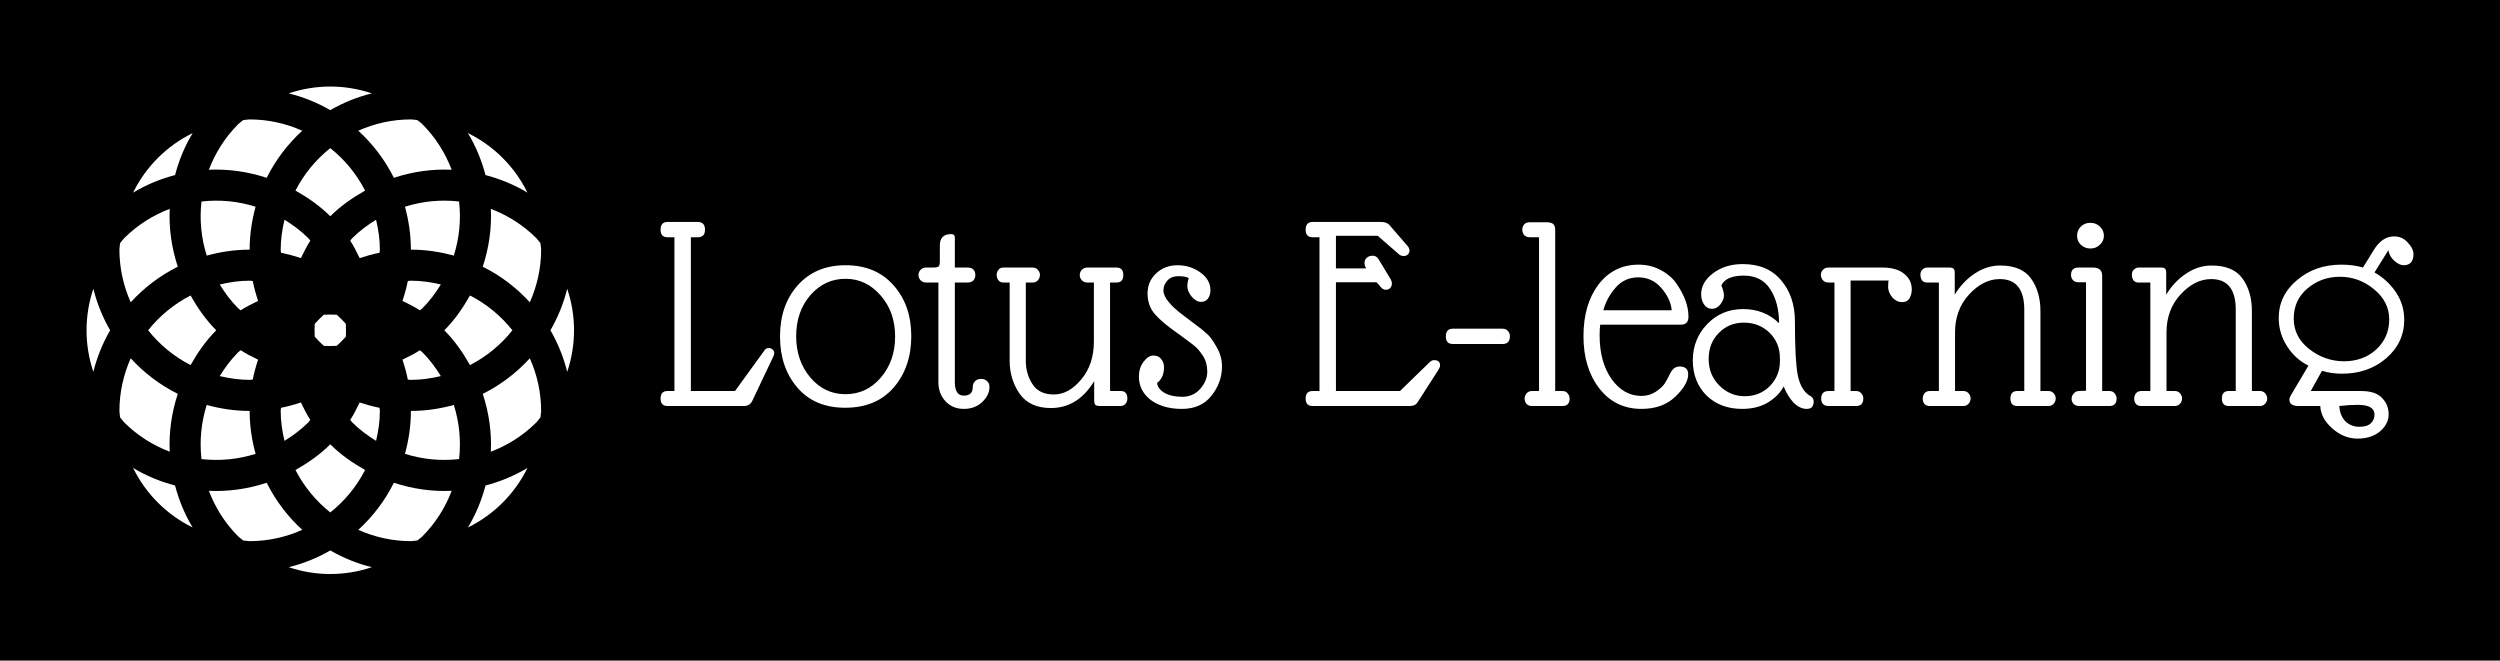 <svg version="1.1" xmlns="http://www.w3.org/2000/svg" viewBox="-2319.127 -1441.152 8873.751 2344.704"><desc>Created with Snap</desc><defs></defs><g><rect x="-2319.127" y="-1441.152" width="8873.751" height="2344.704" fill="#000000" style=""></rect><g transform="matrix(22.774,0,0,22.774,-2296.858,-1418.912)"><g><path d="M74.265,60.41c0.964,2.929,1.401,5.966,1.261,9.015c2.584-0.989,5.013-2.49,7.095-4.572c0.244-0.244,0.41-0.527,0.637-0.78   c0.018-0.341,0.105-0.659,0.105-1.004c0-2.924-0.646-5.691-1.764-8.203C79.522,57.139,77.045,59.022,74.265,60.41z" fill="#ffffff" style=""></path><path d="M54.863,81.605c2.509,1.112,5.276,1.759,8.2,1.759c0.349,0,0.664-0.085,1.004-0.103c0.253-0.227,0.541-0.393,0.781-0.637   c2.08-2.085,3.585-4.516,4.572-7.104c-3.049,0.14-6.086-0.292-9.01-1.257C59.022,77.049,57.137,79.528,54.863,81.605z" fill="#ffffff" style=""></path><path d="M40.588,74.265c-2.925,0.965-5.965,1.396-9.013,1.257c0.988,2.588,2.49,5.023,4.573,7.104   c0.242,0.244,0.528,0.41,0.779,0.637c0.339,0.018,0.661,0.103,1.003,0.103c2.926,0,5.691-0.646,8.202-1.759   C43.861,79.528,41.976,77.049,40.588,74.265z" fill="#ffffff" style=""></path><path d="M26.731,60.41c-2.781-1.388-5.26-3.271-7.337-5.545c-1.112,2.512-1.758,5.279-1.758,8.203c0,0.345,0.085,0.663,0.1,1.004   c0.229,0.253,0.395,0.536,0.639,0.78c2.082,2.082,4.515,3.583,7.098,4.572C25.333,66.376,25.767,63.339,26.731,60.41z" fill="#ffffff" style=""></path><path d="M26.731,40.592c-0.964-2.929-1.398-5.966-1.259-9.016c-2.583,0.989-5.014,2.491-7.098,4.572   c-0.244,0.245-0.41,0.528-0.639,0.781c-0.015,0.341-0.1,0.659-0.1,1.004c0,2.924,0.646,5.69,1.76,8.205   C21.471,43.863,23.95,41.979,26.731,40.592z" fill="#ffffff" style=""></path><path d="M46.132,19.397c-2.511-1.114-5.275-1.76-8.202-1.76c-0.342,0-0.664,0.084-1.003,0.102   c-0.251,0.228-0.537,0.393-0.779,0.638c-2.083,2.08-3.585,4.515-4.573,7.103c3.048-0.14,6.088,0.293,9.013,1.257   C41.976,23.952,43.861,21.475,46.132,19.397z" fill="#ffffff" style=""></path><path d="M60.41,26.736c2.924-0.964,5.961-1.396,9.01-1.257c-0.99-2.588-2.492-5.017-4.572-7.103   c-0.24-0.245-0.528-0.41-0.781-0.638c-0.34-0.018-0.659-0.102-1.004-0.102c-2.924,0-5.691,0.646-8.2,1.76   C57.137,21.475,59.022,23.952,60.41,26.736z" fill="#ffffff" style=""></path><path d="M82.621,36.148c-2.082-2.081-4.511-3.583-7.095-4.572c0.14,3.05-0.297,6.087-1.261,9.016   c2.78,1.388,5.257,3.271,7.334,5.547c1.117-2.515,1.764-5.281,1.764-8.205c0-0.345-0.088-0.663-0.105-1.004   C83.031,36.677,82.865,36.394,82.621,36.148z" fill="#ffffff" style=""></path><path d="M58.228,63.068c0-0.166-0.048-0.319-0.052-0.484c-1.061-0.21-2.09-0.498-3.099-0.834c-0.462,0.921-0.89,1.851-1.469,2.719   c0.113,0.122,0.19,0.267,0.309,0.384c1.143,1.14,2.404,2.069,3.718,2.881C57.993,66.228,58.228,64.683,58.228,63.068z" fill="#ffffff" style=""></path><path d="M43.362,67.733c1.313-0.812,2.574-1.741,3.715-2.881c0.12-0.117,0.199-0.262,0.312-0.384   c-0.581-0.868-1.008-1.798-1.471-2.719c-1.008,0.336-2.038,0.624-3.1,0.834c-0.002,0.165-0.048,0.318-0.048,0.484   C42.771,64.683,43.006,66.228,43.362,67.733z" fill="#ffffff" style=""></path><path d="M36.148,53.922c-1.139,1.14-2.068,2.4-2.88,3.717c1.503,0.355,3.051,0.59,4.663,0.59c0.166,0,0.318-0.044,0.484-0.048   c0.209-1.06,0.495-2.094,0.833-3.102c-0.918-0.463-1.848-0.886-2.716-1.471C36.411,53.726,36.269,53.805,36.148,53.922z" fill="#ffffff" style=""></path><path d="M38.415,42.821c-0.166-0.006-0.319-0.05-0.484-0.05c-1.612,0-3.159,0.236-4.663,0.591c0.812,1.318,1.739,2.578,2.88,3.717   c0.12,0.118,0.262,0.196,0.384,0.314c0.868-0.583,1.797-1.008,2.716-1.471C38.91,44.916,38.625,43.881,38.415,42.821z" fill="#ffffff" style=""></path><path d="M42.771,37.934c0,0.166,0.046,0.318,0.048,0.484c1.062,0.21,2.092,0.498,3.1,0.834c0.462-0.921,0.89-1.851,1.471-2.719   c-0.113-0.123-0.192-0.267-0.312-0.385c-1.141-1.139-2.402-2.066-3.715-2.879C43.006,34.774,42.771,36.319,42.771,37.934z" fill="#ffffff" style=""></path><path d="M57.635,33.27c-1.314,0.812-2.575,1.74-3.718,2.879c-0.118,0.118-0.195,0.262-0.309,0.385   c0.579,0.868,1.007,1.798,1.469,2.719c1.008-0.336,2.038-0.624,3.099-0.834c0.004-0.166,0.052-0.318,0.052-0.484   C58.228,36.319,57.993,34.774,57.635,33.27z" fill="#ffffff" style=""></path><path d="M63.063,42.771c-0.166,0-0.314,0.044-0.48,0.05c-0.209,1.06-0.498,2.095-0.838,3.102c0.921,0.463,1.851,0.888,2.719,1.471   c0.122-0.118,0.266-0.196,0.384-0.314c1.139-1.139,2.067-2.398,2.883-3.717C66.226,43.008,64.678,42.771,63.063,42.771z" fill="#ffffff" style=""></path><path d="M48.074,49.493c-0.035,0.676-0.035,1.339,0,2.012c0.452,0.502,0.921,0.969,1.42,1.423c0.671,0.034,1.335,0.034,2.007,0   c0.5-0.454,0.972-0.926,1.423-1.423c0.035-0.673,0.033-1.336,0-2.008c-0.451-0.502-0.921-0.969-1.42-1.423   c-0.673-0.035-1.34-0.035-2.012,0C48.995,48.528,48.524,48.995,48.074,49.493z" fill="#ffffff" style=""></path><path d="M64.464,53.608c-0.868,0.585-1.798,1.008-2.719,1.471c0.34,1.008,0.628,2.042,0.838,3.102   c0.166,0.004,0.314,0.048,0.48,0.048c1.615,0,3.163-0.234,4.668-0.59c-0.816-1.316-1.745-2.577-2.883-3.717   C64.73,53.805,64.586,53.726,64.464,53.608z" fill="#ffffff" style=""></path><path d="M72.271,55.926c2.583-1.327,4.827-3.173,6.615-5.425c-1.788-2.252-4.031-4.098-6.615-5.425   c-1.091,1.929-2.357,3.784-3.998,5.425C69.914,52.142,71.179,53.996,72.271,55.926z" fill="#ffffff" style=""></path><path d="M62.138,31.245c0.585,2.133,0.925,4.367,0.925,6.688c2.322,0,4.555,0.341,6.689,0.93c0.868-2.745,1.143-5.603,0.82-8.436   C67.74,30.104,64.879,30.375,62.138,31.245z" fill="#ffffff" style=""></path><path d="M50.498,22.11c-2.253,1.794-4.099,4.033-5.424,6.616c1.927,1.096,3.782,2.361,5.424,4.002   c1.644-1.641,3.498-2.906,5.426-4.002C54.597,26.144,52.752,23.904,50.498,22.11z" fill="#ffffff" style=""></path><path d="M37.931,37.934c0-2.321,0.34-4.556,0.927-6.688c-2.74-0.87-5.601-1.141-8.432-0.817c-0.323,2.833-0.05,5.69,0.817,8.436   C33.377,38.274,35.612,37.934,37.931,37.934z" fill="#ffffff" style=""></path><path d="M22.108,50.501c1.794,2.252,4.034,4.098,6.618,5.425c1.091-1.93,2.356-3.784,3.999-5.425   c-1.643-1.641-2.908-3.496-4.001-5.425C26.143,46.403,23.902,48.249,22.108,50.501z" fill="#ffffff" style=""></path><path d="M38.858,69.757c-0.587-2.133-0.927-4.367-0.927-6.688c-2.319,0-4.553-0.341-6.688-0.93   c-0.868,2.745-1.14,5.604-0.817,8.436C33.257,70.896,36.118,70.627,38.858,69.757z" fill="#ffffff" style=""></path><path d="M50.498,78.891c2.255-1.793,4.1-4.032,5.426-6.616c-1.929-1.095-3.782-2.36-5.426-4c-1.642,1.64-3.497,2.905-5.424,4   C46.401,74.858,48.245,77.098,50.498,78.891z" fill="#ffffff" style=""></path><path d="M63.063,63.068c0,2.321-0.34,4.556-0.925,6.688c2.741,0.87,5.602,1.139,8.435,0.817c0.323-2.832,0.048-5.695-0.82-8.436   C67.618,62.728,65.385,63.068,63.063,63.068z" fill="#ffffff" style=""></path><path d="M87.425,44.026c-0.571,2.304-1.457,4.476-2.614,6.475c1.157,1.999,2.043,4.177,2.614,6.475   C88.844,52.771,88.844,48.231,87.425,44.026z" fill="#ffffff" style=""></path><path d="M81.233,29.05c-1.981-4.041-5.244-7.301-9.286-9.282c1.249,2.063,2.147,4.268,2.745,6.541   C76.966,26.907,79.165,27.802,81.233,29.05z" fill="#ffffff" style=""></path><path d="M56.971,13.576c-4.204-1.418-8.742-1.418-12.947,0c2.3,0.571,4.473,1.453,6.473,2.614   C52.5,15.029,54.671,14.147,56.971,13.576z" fill="#ffffff" style=""></path><path d="M29.047,19.768c-4.042,1.981-7.301,5.241-9.284,9.282c2.066-1.248,4.268-2.143,6.541-2.741   C26.904,24.035,27.798,21.831,29.047,19.768z" fill="#ffffff" style=""></path><path d="M13.571,56.973c0.574-2.3,1.458-4.473,2.616-6.472c-1.159-1.999-2.04-4.171-2.616-6.472   C12.158,48.231,12.158,52.771,13.571,56.973z" fill="#ffffff" style=""></path><path d="M19.765,71.952c1.981,4.041,5.24,7.297,9.279,9.282c-1.248-2.068-2.141-4.269-2.741-6.542   C24.031,74.095,21.829,73.2,19.765,71.952z" fill="#ffffff" style=""></path><path d="M44.024,87.426c4.205,1.418,8.746,1.418,12.947,0c-2.3-0.572-4.472-1.453-6.474-2.614   C48.498,85.973,46.324,86.854,44.024,87.426z" fill="#ffffff" style=""></path><path d="M71.952,81.234c4.037-1.985,7.3-5.241,9.281-9.282c-2.068,1.248-4.267,2.143-6.541,2.74   C74.095,76.966,73.2,79.166,71.952,81.234z" fill="#ffffff" style=""></path></g><desc>Created with Snap</desc><defs></defs></g><g><g transform="matrix(1.024,0,0,-1.024,0,0)"><path d="M130 585L130 52L283 52L386 194Q391 201 399 201Q408 201 413 196Q419 191 419 184Q419 178 415 170L342 16Q333 0 314 0L49 0Q25 0 25 26Q25 52 49 52L73 52L73 585L49 585Q25 585 25 611Q25 638 49 638L154 638Q179 638 179 611Q179 585 154 585L130 585ZM439 241Q439 349 500 418Q562 488 666 488Q771 488 832 419Q894 350 894 242Q894 135 833 64Q772 -6 665 -6Q559 -6 499 64Q439 134 439 241ZM544 99Q593 41 666 41Q739 41 788 98Q838 156 838 241Q838 326 788 383Q738 441 666 441Q594 441 544 384Q495 327 495 242Q495 157 544 99ZM1107 65Q1107 78 1115 86Q1123 94 1136 94Q1149 94 1157 86Q1165 79 1165 66Q1165 37 1139 13Q1114 -10 1076 -10Q1038 -10 1013 16Q988 43 988 82L988 428L945 428Q934 428 926 436Q919 444 919 454Q919 464 926 472Q934 480 945 480L969 480Q985 480 989 484Q993 489 993 503L993 557Q993 596 1033 596Q1045 596 1045 584L1045 480L1089 480Q1116 480 1116 453Q1116 443 1109 435Q1102 428 1089 428L1045 428L1045 83Q1045 36 1076 36Q1107 36 1107 65ZM1527 224L1527 428L1504 428Q1493 428 1485 436Q1478 444 1478 454Q1478 464 1485 472Q1493 480 1504 480L1605 480Q1629 480 1629 454Q1629 428 1605 428L1583 428L1583 52L1620 52Q1643 52 1643 26Q1643 14 1636 7Q1629 0 1620 0L1549 0Q1537 0 1532 4Q1528 9 1528 21L1528 86Q1471 -7 1378 -7Q1305 -7 1270 42Q1235 92 1235 157L1235 428L1213 428Q1202 428 1196 436Q1190 444 1190 454Q1190 464 1196 472Q1202 480 1213 480L1315 480Q1326 480 1333 472Q1340 464 1340 454Q1340 444 1333 436Q1326 428 1315 428L1291 428L1291 156Q1291 112 1314 76Q1337 40 1388 40Q1440 40 1483 92Q1527 144 1527 224ZM1768 401Q1768 365 1840 312L1873 287Q1901 267 1917 252Q1934 238 1952 205Q1971 173 1971 137Q1971 81 1934 35Q1898 -10 1832 -10Q1766 -10 1724 21Q1683 53 1683 102Q1683 132 1699 153Q1715 175 1733 175Q1751 175 1760 163Q1770 152 1770 134Q1770 98 1746 80Q1748 60 1771 46Q1795 32 1833 32Q1872 32 1896 60Q1920 88 1920 119Q1920 151 1905 174Q1890 197 1875 209Q1860 221 1827 245L1809 258Q1761 292 1737 320Q1713 349 1713 390Q1713 432 1743 460Q1773 488 1817 488Q1861 488 1896 463Q1931 438 1931 401Q1931 384 1922 372Q1914 361 1898 361Q1882 361 1866 379Q1851 398 1851 414Q1851 431 1856 443Q1847 450 1820 450Q1794 450 1781 434Q1768 419 1768 401ZM2366 429L2366 52L2588 52L2691 152Q2698 159 2706 159Q2727 159 2727 141Q2727 135 2721 125L2649 13Q2641 0 2622 0L2285 0Q2261 0 2261 26Q2261 52 2285 52L2309 52L2309 585L2285 585Q2261 585 2261 611Q2261 638 2285 638L2522 638Q2541 638 2551 628L2614 555Q2621 547 2621 539Q2621 531 2615 525Q2610 520 2600 520Q2590 520 2582 528L2511 590L2366 590L2366 477L2471 477Q2465 486 2465 496Q2465 506 2472 513Q2480 521 2493 521Q2506 521 2513 510L2556 439Q2560 432 2560 424Q2560 416 2554 409Q2549 403 2538 403Q2528 403 2520 414L2507 429L2366 429ZM2944 215L2771 215Q2747 215 2747 241Q2747 268 2771 268L2944 268Q2956 268 2962 260Q2969 253 2969 242Q2969 215 2944 215ZM3070 52L3070 585L3038 585Q3026 585 3019 592Q3012 600 3012 611Q3012 623 3019 630Q3026 637 3038 637L3095 637Q3112 637 3119 631Q3126 625 3126 609L3126 52L3151 52Q3163 52 3169 44Q3176 36 3176 26Q3176 0 3151 0L3045 0Q3034 0 3027 7Q3020 15 3020 25Q3020 36 3027 44Q3034 52 3045 52L3070 52ZM3530 332Q3526 372 3494 409Q3462 446 3414 446Q3367 446 3336 411Q3305 376 3293 332L3530 332ZM3425 -10Q3334 -10 3279 61Q3224 132 3224 242Q3224 352 3276 421Q3329 490 3415 490Q3459 490 3494 470Q3529 451 3548 422Q3588 363 3588 310Q3588 282 3562 282L3282 282Q3280 269 3280 245Q3280 153 3321 94Q3363 35 3425 35Q3452 35 3474 49Q3496 64 3505 77Q3514 91 3525 114Q3537 137 3557 137Q3587 137 3587 110Q3587 75 3542 32Q3498 -10 3425 -10ZM3776 492Q3862 492 3909 436Q3957 380 3957 293Q3957 155 3967 106Q3977 58 4005 38Q4022 30 4022 16Q4022 -10 3998 -10Q3974 -10 3952 12Q3931 35 3918 68Q3901 35 3863 12Q3826 -10 3774 -10Q3698 -10 3650 37Q3603 85 3603 158Q3603 232 3653 284Q3703 336 3777 336Q3852 336 3902 287Q3902 357 3872 404Q3842 452 3780 452Q3718 452 3702 418Q3711 397 3711 383Q3711 369 3699 353Q3687 337 3669 337Q3652 337 3642 352Q3632 367 3632 387Q3632 429 3673 460Q3715 492 3776 492ZM3658 163Q3658 108 3695 71Q3732 34 3783 34Q3835 34 3870 69Q3905 105 3905 156L3905 165Q3905 219 3869 254Q3833 289 3780 289Q3728 289 3693 253Q3658 218 3658 163ZM4282 435L4150 435L4150 52L4169 52Q4181 52 4187 44Q4194 37 4194 26Q4194 0 4169 0L4074 0Q4048 0 4048 26Q4048 52 4074 52L4094 52L4094 428L4074 428Q4061 428 4054 436Q4047 444 4047 454Q4047 465 4054 472Q4061 480 4074 480L4259 480Q4310 480 4336 458Q4362 437 4362 404Q4362 387 4354 373Q4346 360 4328 360Q4310 360 4295 376Q4281 393 4280 411Q4280 430 4282 435ZM4512 255L4512 52L4541 52Q4552 52 4559 44Q4566 36 4566 26Q4566 16 4559 8Q4552 0 4541 0L4424 0Q4413 0 4406 7Q4400 15 4400 25Q4400 36 4406 44Q4413 52 4424 52L4456 52L4456 428L4415 428Q4404 428 4398 435Q4392 443 4392 455Q4392 467 4399 473Q4407 480 4415 480L4492 480Q4503 480 4507 476Q4511 472 4511 461L4511 386Q4538 431 4580 459Q4622 487 4668 487Q4744 487 4776 441Q4808 396 4808 329L4808 52L4836 52Q4847 52 4854 44Q4861 36 4861 26Q4861 16 4854 8Q4847 0 4836 0L4728 0Q4704 0 4704 26Q4704 52 4728 52L4752 52L4752 334Q4752 440 4667 440Q4610 440 4561 387Q4512 334 4512 255ZM4966 53L4966 429L4940 429Q4928 429 4921 436Q4914 444 4914 454Q4914 480 4940 480L4990 480Q5021 480 5022 453L5022 52L5047 52Q5059 52 5065 44Q5072 36 5072 26Q5072 0 5047 0L4941 0Q4931 0 4923 7Q4916 15 4916 25Q4916 35 4923 43Q4931 52 4941 52L4966 53ZM4981 635Q5001 635 5014 622Q5028 609 5028 590Q5028 572 5014 559Q5001 546 4981 546Q4962 546 4948 559Q4935 572 4935 590Q4935 609 4948 622Q4961 635 4981 635ZM5245 255L5245 52L5274 52Q5285 52 5292 44Q5299 36 5299 26Q5299 16 5292 8Q5285 0 5274 0L5157 0Q5146 0 5139 7Q5133 15 5133 25Q5133 36 5139 44Q5146 52 5157 52L5189 52L5189 428L5148 428Q5137 428 5131 435Q5125 443 5125 455Q5125 467 5132 473Q5140 480 5148 480L5225 480Q5236 480 5240 476Q5244 472 5244 461L5244 386Q5271 431 5313 459Q5355 487 5401 487Q5477 487 5509 441Q5541 396 5541 329L5541 52L5569 52Q5580 52 5587 44Q5594 36 5594 26Q5594 16 5587 8Q5580 0 5569 0L5461 0Q5437 0 5437 26Q5437 52 5461 52L5485 52L5485 334Q5485 440 5400 440Q5343 440 5294 387Q5245 334 5245 255ZM5844 0Q5846 -33 5865 -53Q5885 -72 5913 -72Q5941 -72 5953 -60Q5966 -48 5966 -30Q5966 4 5909 4Q5876 4 5844 0ZM5859 155Q5927 155 5972 196Q6017 238 6017 300Q6017 362 5964 405Q5912 448 5846 448Q5781 448 5733 407Q5686 367 5686 303Q5686 240 5739 198Q5792 156 5859 155ZM6069 299Q6069 219 6006 165Q5944 112 5853 112Q5817 112 5784 122L5745 52L5919 52Q5970 52 5992 28Q6015 5 6015 -29Q6015 -62 5985 -88Q5955 -113 5907 -113Q5860 -113 5820 -78Q5780 -43 5778 0L5703 0Q5671 0 5671 22Q5671 29 5676 37L5737 140Q5692 162 5663 207Q5634 252 5634 305Q5634 383 5697 436Q5760 490 5851 490Q5893 490 5926 480L5963 540Q5992 588 6034 588Q6062 588 6081 567Q6101 546 6101 526Q6101 507 6092 497Q6083 488 6067 488Q6052 488 6035 503Q6018 518 6014 540L5966 463Q6013 436 6041 393Q6069 351 6069 299Z" fill="#ffffff" style=""></path></g></g></g></svg>